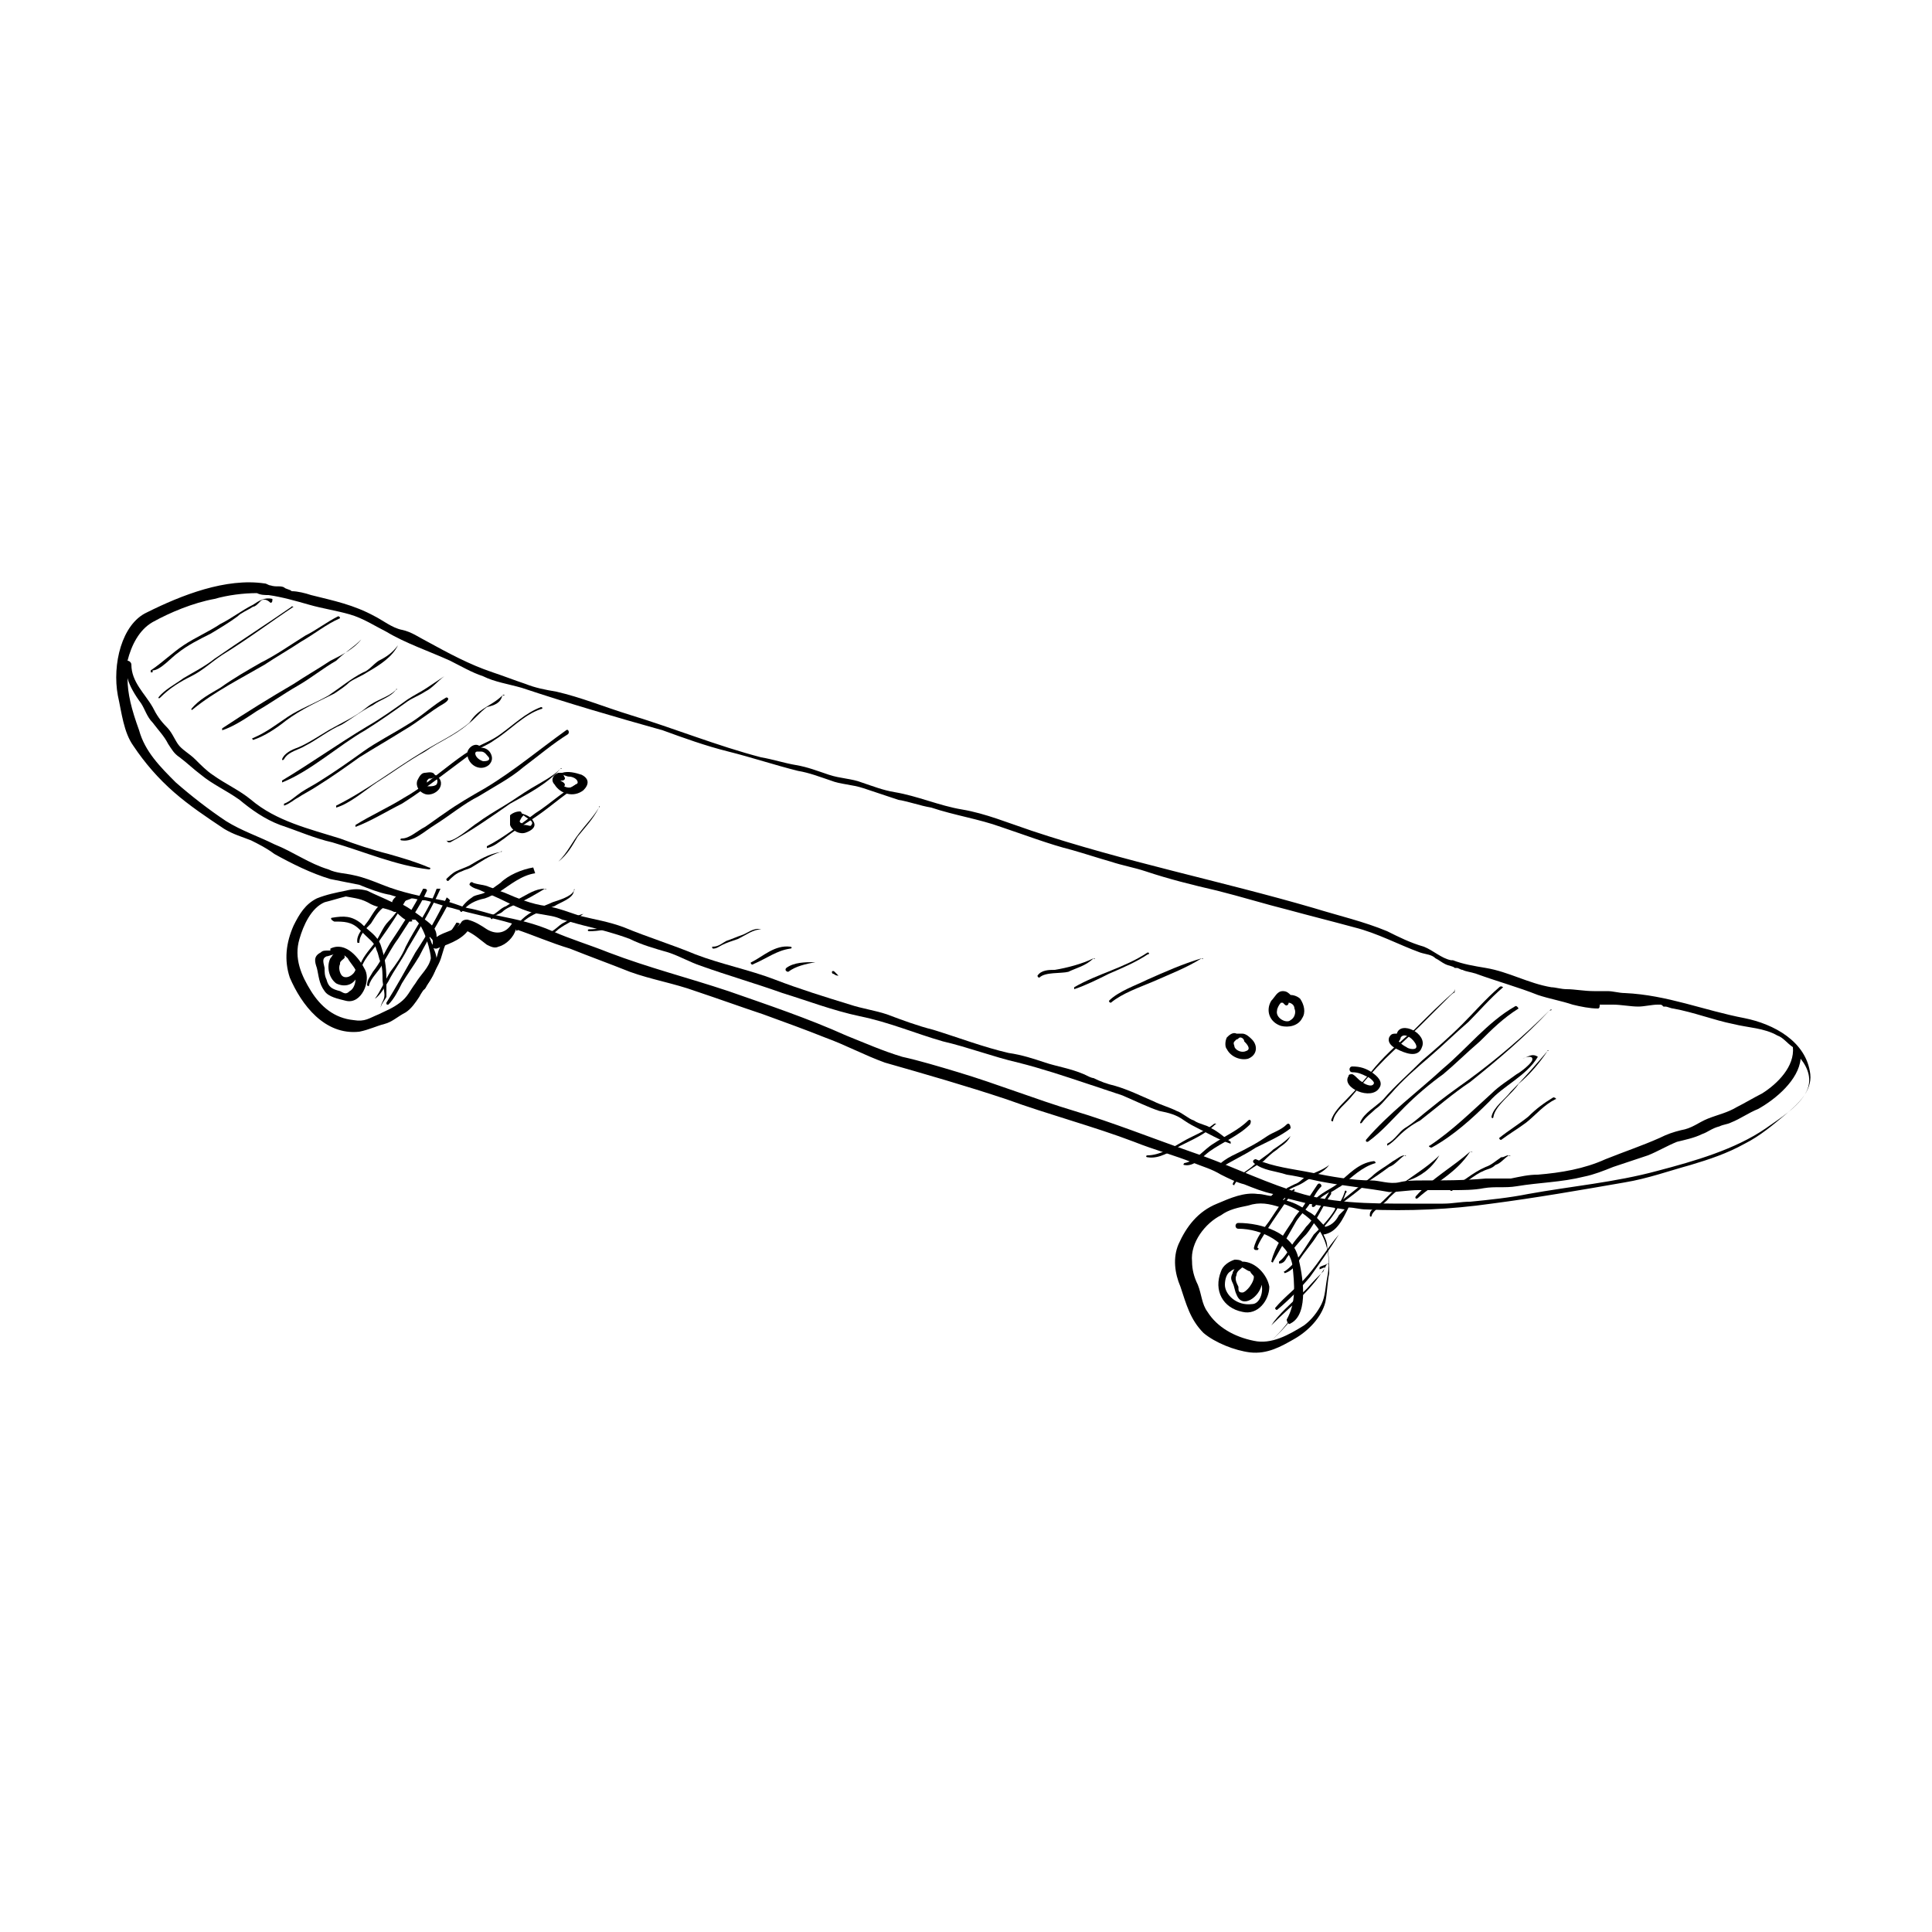<?xml version="1.0" encoding="utf-8"?>
<!-- Generator: Adobe Illustrator 19.0.0, SVG Export Plug-In . SVG Version: 6.00 Build 0)  -->
<svg version="1.1" xmlns="http://www.w3.org/2000/svg" xmlns:xlink="http://www.w3.org/1999/xlink" x="0px" y="0px" width="100px"
	 height="100px" viewBox="0 0 100 100" style="enable-background:new 0 0 100 100;" xml:space="preserve">
<title>Skate icon</title>
<style type="text/css">
	.st0{display:none;}
	.st1{display:inline;}
	.st2{fill:#3A3A3A;}
	.st3{fill:#FFFFFF;}
	.st4{fill:#404042;}
	.st5{clip-path:url(#XMLID_158_);}
</style>
<g id="Livello_1">
	<g id="XMLID_39_">
		<g id="XMLID_95_">
			<path id="XMLID_138_" d="M24.5,45.7c0.3,0.1,0.6,0.1,0.8,0.2c0.3,0.1,0.5,0.2,0.8,0.3c0.7,0.3,1.4,0.6,2.2,0.7
				c0.6,0.1,1.1,0.3,1.7,0.5c0.8,0.2,1.5,0.3,2.3,0.6c1.2,0.5,2.5,0.9,3.7,1.4c1.3,0.5,2.8,0.8,4.1,1.3c1.3,0.5,2.6,0.9,3.9,1.3
				c0.6,0.2,1.3,0.3,1.9,0.5c0.8,0.3,1.6,0.6,2.4,0.8c1.3,0.4,2.6,0.9,3.9,1.2c0.7,0.1,1.3,0.3,1.9,0.5c0.6,0.2,1.3,0.3,2,0.6
				c0.2,0.1,0.4,0.2,0.5,0.2c0.4,0.2,0.7,0.3,1.1,0.4c0.7,0.2,1.3,0.5,2,0.8c0.4,0.2,0.8,0.3,1.2,0.5c0.3,0.1,0.6,0.4,0.9,0.5
				c0.3,0.2,0.6,0.2,0.9,0.4c0.4,0.2,0.7,0.5,1,0.7c0,0,0,0.1,0,0.1c-0.6-0.2-1.1-0.5-1.7-0.8c-0.2-0.1-0.4-0.2-0.7-0.4
				c-0.4-0.3-0.8-0.4-1.3-0.5c-0.6-0.2-1.2-0.5-1.9-0.8c-0.6-0.2-1.2-0.4-1.8-0.6c-1.2-0.4-2.4-0.8-3.6-1.1
				c-1.3-0.3-2.6-0.8-3.9-1.1c-1.4-0.4-2.8-1-4.3-1.3c-1.4-0.3-2.7-0.8-4-1.2c-1.4-0.5-2.8-0.9-4.2-1.4c-0.6-0.2-1.1-0.5-1.7-0.7
				c-0.7-0.2-1.4-0.4-2-0.7c-0.8-0.3-1.6-0.5-2.4-0.7c-0.4-0.1-0.7-0.2-1.1-0.3c-0.4-0.2-0.7-0.2-1.2-0.3c-0.8-0.1-1.6-0.6-2.3-0.9
				c-0.2-0.1-0.5-0.2-0.7-0.3c-0.2-0.1-0.4-0.1-0.6-0.3C24.3,45.7,24.4,45.6,24.5,45.7z"/>
			<g id="XMLID_133_">
				<path id="XMLID_137_" d="M24.6,38.9C24.6,38.9,24.6,38.9,24.6,38.9C24.6,38.9,24.6,38.9,24.6,38.9z"/>
				<path id="XMLID_134_" d="M25.3,39.6c0.2-0.2,0.2-0.4,0.1-0.6c-0.1-0.2-0.3-0.3-0.5-0.3c-0.2-0.3-0.6-0.1-0.7,0.2
					C24.1,39.5,24.8,40,25.3,39.6z M24.6,39C24.6,39,24.6,38.9,24.6,39C24.6,38.9,24.6,38.9,24.6,39C24.6,38.9,24.6,38.9,24.6,39
					C24.6,38.9,24.6,38.9,24.6,39C24.6,38.9,24.6,38.9,24.6,39C24.6,38.9,24.6,38.9,24.6,39c0-0.1,0.1-0.1,0.1-0.1c0,0,0,0,0,0
					c0,0,0.1,0,0.2,0c0,0,0,0,0,0c0.2,0,0.3,0.2,0.4,0.3c0.1,0.2-0.2,0.2-0.3,0.2C24.7,39.3,24.6,39.1,24.6,39z"/>
			</g>
			<path id="XMLID_130_" d="M22,41.1c0.3,0.1,0.7-0.1,0.8-0.4c0.1-0.3-0.1-0.5-0.3-0.6c0,0,0,0,0,0c-0.1-0.2-0.4-0.1-0.5-0.1
				c-0.2,0-0.3,0.2-0.4,0.4C21.5,40.7,21.7,41,22,41.1z M22.1,40.6C22,40.6,22,40.6,22.1,40.6C22,40.6,22,40.6,22.1,40.6
				C22,40.5,22,40.5,22.1,40.6C22,40.5,22,40.5,22.1,40.6C22,40.5,22,40.5,22.1,40.6c0-0.1,0-0.1,0-0.2c0,0,0,0,0,0c0,0,0,0,0,0
				c0,0,0,0,0.1-0.1c0.1,0,0.2,0,0.3-0.1c0.1,0.1,0.2,0.2,0.1,0.4c-0.1,0.1-0.3,0.1-0.4,0.1C22.1,40.7,22.1,40.7,22.1,40.6z"/>
			<path id="XMLID_127_" d="M28.7,40.6c0.3,0.5,1,0.7,1.5,0.3c0.3-0.3,0.3-0.6-0.1-0.8c-0.3-0.1-0.7-0.2-1-0.1c0,0,0,0,0,0
				c-0.1,0-0.2,0-0.2,0C28.6,40.1,28.5,40.4,28.7,40.6z M29,40.4c0,0,0.1,0,0.1,0c0.1,0,0.2-0.1,0.1-0.2c0,0,0-0.1-0.1-0.1
				c0.1,0,0.2,0.1,0.4,0.1c0.1,0,0.4,0.1,0.4,0.3c0,0,0,0.1-0.1,0.1c-0.2,0.2-0.4,0.2-0.6,0.1C29.3,40.6,29.2,40.5,29,40.4
				C29,40.4,28.9,40.4,29,40.4z"/>
			<path id="XMLID_124_" d="M26.4,42.7c0.1,0.3,0.5,0.5,0.8,0.4c0.3-0.1,0.6-0.3,0.4-0.6c-0.1-0.2-0.3-0.3-0.6-0.4
				c0,0,0-0.1-0.1-0.1c-0.2,0-0.4,0.1-0.5,0.2C26.4,42.3,26.4,42.5,26.4,42.7z M26.9,42.5C26.9,42.4,26.9,42.4,26.9,42.5
				c0.1-0.2,0.1-0.2,0.2-0.3c0.1,0.1,0.3,0.2,0.4,0.3c0,0,0.1,0.1,0,0.2c0,0.1-0.2,0-0.3,0c-0.1,0-0.2,0-0.2-0.1
				C26.9,42.6,26.9,42.5,26.9,42.5C26.9,42.5,26.9,42.5,26.9,42.5z"/>
			<path id="XMLID_121_" d="M66.3,53.1c0.4,0.1,0.9,0,1.1-0.4c0.2-0.3,0.1-0.7-0.1-1c-0.1-0.1-0.3-0.2-0.5-0.2
				c-0.1-0.1-0.2-0.2-0.4-0.2c-0.3,0-0.4,0.3-0.6,0.5C65.5,52.3,65.7,52.9,66.3,53.1z M66.1,52.3c0-0.1,0.1-0.3,0.2-0.4c0,0,0,0,0,0
				c0,0,0.1,0,0.1,0c0,0,0,0,0,0c0,0,0,0,0,0c0,0,0.1,0.1,0.1,0.1c0.1,0.1,0.2,0,0.2-0.1c0,0,0,0,0,0c0.1,0,0.3,0.1,0.3,0.3
				c0.1,0.2,0,0.5-0.2,0.6C66.6,53,66,52.7,66.1,52.3z"/>
			<path id="XMLID_118_" d="M63.5,54.3c0.2,0.4,0.7,0.6,1.1,0.5c0.5-0.2,0.5-0.7,0.2-1c-0.1-0.1-0.3-0.3-0.5-0.3c-0.1,0-0.2,0-0.2,0
				c0,0,0,0-0.1,0c-0.2-0.1-0.4,0.1-0.5,0.2C63.4,53.9,63.4,54.2,63.5,54.3z M63.9,53.9C63.9,53.9,63.9,53.9,63.9,53.9
				c0.1-0.1,0.1-0.1,0.1-0.1c0.1,0,0.1-0.1,0.2-0.1c0.1,0,0.2,0.1,0.2,0.2c0.1,0.1,0.4,0.4,0.1,0.5c-0.2,0.1-0.5,0-0.6-0.2
				C63.9,54.1,63.8,54,63.9,53.9z"/>
			<path id="XMLID_115_" d="M72.3,54.3c0.4,0.2,1.1,0.5,1.3-0.1c0.3-0.7-1.1-1.4-1.3-0.7c-0.2,0-0.3,0-0.4,0.2
				C71.8,54,72.1,54.2,72.3,54.3z M72.4,53.9C72.4,53.9,72.4,53.9,72.4,53.9C72.4,53.9,72.4,53.9,72.4,53.9c0.1-0.1,0.1-0.2,0.1-0.2
				c0,0,0,0,0,0c0.2-0.3,0.7,0.1,0.8,0.4c0.1,0.3-0.4,0.2-0.5,0.1C72.6,54.1,72.5,54,72.4,53.9z"/>
			<path id="XMLID_114_" d="M69.8,55.7c0-0.1,0.1-0.1,0.2-0.1c0.2,0.1,0.3,0.3,0.5,0.4c0.1,0.1,0.5,0.3,0.6,0.1
				c0.1-0.1-0.3-0.4-0.4-0.4c-0.2-0.1-0.4-0.2-0.7-0.2c-0.2,0-0.2-0.3,0-0.3c0.4,0,0.7,0.1,1,0.3c0.3,0.2,0.6,0.5,0.4,0.8
				C71,57,69.4,56.3,69.8,55.7z"/>
			<path id="XMLID_106_" d="M6.1,36c0.2,0.9,0.3,1.9,0.8,2.6C7.5,39.5,8.2,40.3,9,41c0.8,0.7,1.7,1.3,2.6,1.9
				c0.5,0.3,0.9,0.4,1.4,0.6c0.4,0.2,0.8,0.4,1.2,0.7c0.9,0.5,1.9,1,2.9,1.3c0.5,0.1,1,0.2,1.5,0.3c0.5,0.2,1,0.4,1.5,0.5
				c0.1,0,0.3,0.1,0.4,0.1c-0.1,0.1-0.2,0.2-0.2,0.3c-0.4-0.2-0.9-0.4-1.3-0.6c-0.4-0.1-0.7-0.1-1.1,0c-0.5,0.1-1,0.2-1.5,0.4
				c-0.6,0.3-0.9,0.8-1.2,1.4c-0.4,0.9-0.5,1.8-0.2,2.7c0.6,1.4,1.8,3,3.6,2.8c0.5-0.1,0.9-0.3,1.3-0.4c0.4-0.1,0.7-0.4,1.1-0.6
				c0.3-0.2,0.5-0.5,0.7-0.8c0.2-0.4,0.6-0.8,0.8-1.3c0.2-0.5,0.1-0.9-0.1-1.3c0,0.1,0.1,0.1,0.2,0.1c0.5-0.2,1.2-0.4,1.6-0.9
				c0.4,0.2,0.6,0.4,1,0.7c0.2,0.1,0.4,0.2,0.6,0.1c0.4-0.1,0.8-0.5,0.9-0.9c0.9,0.3,1.8,0.7,2.8,1c1,0.4,2.1,0.8,3.1,1.2
				c1.1,0.4,2.3,0.6,3.4,1c1.2,0.4,2.3,0.8,3.5,1.2c1.1,0.4,2.2,0.8,3.2,1.2c1.1,0.4,2,0.9,3.1,1.3c2.1,0.6,4.2,1.2,6.3,1.9
				c2.2,0.8,4.5,1.4,6.6,2.2c1,0.4,2.1,0.7,3.1,1.1c0.5,0.2,0.9,0.3,1.4,0.6c0.4,0.2,0.8,0.4,1.2,0.5c0.5,0.2,1,0.4,1.5,0.5
				c0,0-0.1,0.1-0.1,0.1c-0.2,0-0.4-0.1-0.7-0.1c-0.7-0.1-1.4,0.2-2.1,0.5c-1,0.4-1.6,1.2-2,2.1c-0.3,0.7-0.2,1.5,0.1,2.2
				c0.3,0.9,0.5,1.7,1.2,2.4c0.6,0.5,1.6,0.9,2.4,1c0.9,0.1,1.6-0.3,2.3-0.7c0.7-0.4,1.4-1.1,1.6-1.9c0.1-0.5,0.1-1,0.2-1.5
				c0-0.4,0-0.9-0.1-1.3c0-0.3-0.1-0.5-0.2-0.7c0.7-0.1,1-0.8,1.3-1.4c0.3,0,0.6,0.1,0.9,0.1c2.2,0.1,4.4,0,6.5-0.3
				c2.3-0.3,4.6-0.7,6.9-1.1c1.2-0.2,2.3-0.6,3.4-0.9c1-0.3,1.9-0.6,2.8-1.1c0.8-0.4,1.5-1,2.1-1.5c0.6-0.5,1.4-1.2,1.3-2.1
				c-0.2-1.7-1.9-2.6-3.4-2.9c-2.1-0.4-4-1.2-6.2-1.3c-0.3,0-0.6-0.1-0.9-0.1c-0.2,0-0.5,0-0.7,0c-0.5,0-1-0.1-1.4-0.1
				c-0.3,0-0.6-0.1-0.8-0.1c-1.2-0.2-2.2-0.8-3.4-1c-0.6-0.1-1.2-0.2-1.7-0.4c0,0-0.1,0-0.1,0c-0.5-0.1-0.9-0.5-1.4-0.7
				c-0.7-0.2-1.3-0.5-1.9-0.8c-1.2-0.5-2.5-0.8-3.8-1.2c-4.8-1.4-9.8-2.4-14.6-4c-1.2-0.4-2.4-0.9-3.6-1.1c-1.2-0.2-2.3-0.7-3.5-0.9
				c-0.6-0.1-1.1-0.3-1.7-0.5c-0.5-0.2-1.1-0.2-1.7-0.4c-0.6-0.2-1.1-0.4-1.7-0.5c-0.6-0.1-1.2-0.3-1.8-0.4
				c-2.3-0.6-4.5-1.5-6.8-2.2c-1.3-0.4-2.5-0.9-3.8-1.2c-0.6-0.1-1.1-0.2-1.6-0.4c-0.6-0.2-1.1-0.4-1.7-0.6c-1.2-0.4-2.3-1-3.4-1.6
				c-0.4-0.2-0.8-0.5-1.3-0.6c-0.5-0.1-1-0.5-1.4-0.7c-1.1-0.6-2.1-0.8-3.3-1.1c-0.3-0.1-0.7-0.2-1-0.2c-0.1-0.1-0.3-0.1-0.4-0.2
				c-0.2-0.1-0.4,0-0.7-0.1c-0.1,0-0.2-0.1-0.3-0.1c-2-0.3-4.3,0.6-6.1,1.5C6.3,32.3,5.8,34.4,6.1,36z M68.6,63.5
				C68.6,63.5,68.6,63.5,68.6,63.5c-0.3-0.3-0.5-0.6-0.9-0.8c-0.4-0.3-0.8-0.5-1.3-0.6c0,0,0.1-0.1,0.1-0.1c0.4,0.1,0.8,0.2,1.2,0.3
				c0.6,0.1,1.3,0.2,1.9,0.3c-0.1,0.1-0.2,0.2-0.3,0.3C69.2,63.1,69,63.4,68.6,63.5z M66.4,62.3c0.6,0.2,1.1,0.5,1.5,0.9
				c0.8,0.8,1,1.9,0.8,2.9c-0.1,0.5-0.1,1-0.3,1.4c-0.2,0.4-0.5,0.8-0.9,1.1c-0.8,0.5-1.7,1-2.6,0.8c-1-0.2-1.9-0.7-2.4-1.5
				c-0.3-0.4-0.3-0.9-0.5-1.4c-0.2-0.4-0.3-0.8-0.3-1.2c-0.1-1,0.7-2,1.5-2.4c0.4-0.3,0.9-0.4,1.4-0.5c0.6-0.2,1.1-0.1,1.7,0.1
				C66.3,62.6,66.4,62.4,66.4,62.3z M22,47.6c-0.4-0.3-0.8-0.6-1.2-0.8c0.1-0.2,0.3-0.2,0.5-0.3c0.2,0,0.4,0.1,0.7,0.1
				c0.5,0.1,0.9,0.3,1.4,0.4c1,0.3,2.1,0.5,3.1,0.8c-0.3,0.5-0.8,0.6-1.3,0.3c-0.3-0.2-0.6-0.4-1-0.5c-0.1,0-0.2,0-0.3,0.1
				c-0.3,0.5-0.9,0.5-1.3,0.8C22.6,48.1,22.4,47.9,22,47.6z M22.4,48.9c-0.1-0.1-0.1-0.3-0.2-0.4c0,0,0-0.1-0.1-0.2
				c0.1,0.2,0.3,0.3,0.3,0.4c0,0,0,0,0,0C22.4,48.8,22.4,48.8,22.4,48.9z M19.2,46.8c0.4,0.2,0.8,0.2,1.2,0.4c0,0,0,0,0,0
				c0,0,0,0,0.1,0c0.2,0.2,0.4,0.4,0.7,0.5c0.1,0,0.2,0,0.1-0.1c0,0,0,0,0,0c0.1,0,0.1,0,0.2,0c0,0,0.1,0.1,0.1,0.1
				c0.4,0.4,0.7,1.6,0.7,1.9c-0.1,0.5-0.5,0.8-0.8,1.3c-0.3,0.4-0.4,0.7-0.8,1c-0.4,0.3-0.7,0.4-1.1,0.6c-0.5,0.2-0.7,0.4-1.3,0.3
				c-1-0.1-1.7-0.7-2.2-1.5c-0.5-0.8-0.9-1.7-0.6-2.7c0.2-0.7,0.6-1.6,1.3-1.9c0.4-0.1,0.7-0.2,1.1-0.3
				C18.4,46.5,18.7,46.5,19.2,46.8z M6.6,35.1C6.7,35.5,7,36,7.3,36.4c0.2,0.3,0.3,0.7,0.6,1c0.3,0.4,0.6,0.7,0.8,1.1
				c0.2,0.3,0.3,0.5,0.6,0.7c0.4,0.3,0.7,0.6,1.1,0.9c0.6,0.5,1.3,0.8,2,1.3c0.6,0.5,1.3,1,2.1,1.3c0.9,0.3,1.8,0.7,2.7,0.9
				c1.7,0.5,3.3,1.2,5,1.4c0.1,0,0.1-0.1,0-0.1c-0.7-0.3-1.4-0.5-2.1-0.7c-0.8-0.2-1.7-0.5-2.5-0.8c-1.6-0.5-3.3-0.9-4.6-2
				c-0.6-0.5-1.3-0.8-2-1.3c-0.3-0.2-0.6-0.5-0.9-0.8c-0.3-0.3-0.7-0.5-0.9-0.8c-0.2-0.3-0.3-0.6-0.6-0.9c-0.3-0.3-0.5-0.6-0.7-1
				c-0.4-0.7-1.1-1.3-1.1-2.2c0-0.1-0.1-0.2-0.2-0.2c0.2-0.8,0.6-1.6,1.3-2c0.9-0.5,2.1-1,3.2-1.2c0.7-0.2,1.5-0.3,2.2-0.3
				c0.2,0.1,0.4,0.1,0.6,0.1c0.7,0.1,1.4,0.3,2.1,0.5c0.7,0.2,1.4,0.3,2.1,0.5c0.7,0.2,1.3,0.6,1.9,0.9c1,0.6,2.2,1,3.3,1.5
				c0.6,0.3,1.1,0.6,1.7,0.8c0.6,0.3,1.3,0.4,2,0.6c2.4,0.8,4.8,1.5,7.3,2.2c1.1,0.4,2.2,0.8,3.4,1.1c1.2,0.3,2.4,0.7,3.6,1
				c0.6,0.1,1.1,0.3,1.7,0.5c0.5,0.2,1.1,0.2,1.7,0.4c0.6,0.2,1.2,0.4,1.8,0.6c0.6,0.1,1.1,0.3,1.7,0.4c1.2,0.4,2.5,0.6,3.6,1
				c1.2,0.4,2.5,0.9,3.7,1.2c0.7,0.2,1.3,0.4,2,0.6c0.6,0.2,1.2,0.3,1.8,0.5c1.2,0.4,2.4,0.7,3.7,1c1.2,0.3,2.5,0.7,3.7,1
				c1.1,0.3,2.3,0.6,3.4,0.9c1.2,0.3,2.3,0.9,3.4,1.3c0.3,0.1,0.6,0.1,0.8,0.3c0.2,0.1,0.3,0.2,0.5,0.3c0.2,0.1,0.4,0.1,0.5,0.2
				c0,0,0,0,0.1,0c0.1,0,0.2,0.1,0.3,0.1c0.2,0.1,0.4,0.1,0.7,0.2c1.1,0.4,2.2,0.7,3.2,1.1c0.6,0.2,1.2,0.3,1.8,0.5
				c0.4,0.1,0.9,0.2,1.3,0.2c0.1,0,0.1-0.1,0.1-0.2c0.2,0,0.5,0,0.7,0c0.4,0,0.9,0.1,1.3,0.1c0.3,0,0.7-0.1,1-0.1c0,0,0.1,0,0.1,0
				c0.1,0,0.1,0,0.2,0.1c0,0,0.1,0,0.1,0c0.1,0,0.3,0.1,0.4,0.1c1.1,0.2,2.1,0.6,3.1,0.8c0.8,0.2,1.6,0.2,2.3,0.6
				c0.3,0.1,0.5,0.4,0.8,0.6c0.1,1-0.8,1.9-1.6,2.4c-0.4,0.2-0.9,0.5-1.3,0.7c-0.5,0.3-1,0.4-1.5,0.6c-0.5,0.2-0.8,0.5-1.4,0.6
				c-0.4,0.1-0.7,0.2-1.1,0.4c-0.9,0.4-1.8,0.7-2.8,1.1c-1.1,0.5-2.3,0.7-3.5,0.8c-0.5,0-0.9,0.1-1.4,0.2c-0.4,0-0.9,0-1.3,0
				c-1.1,0.1-2.2,0.1-3.3,0.1c-0.4,0-0.8,0-1.2,0.1c-0.5,0.1-1-0.1-1.4-0.1c-1,0-2.1-0.2-3.1-0.4c-1-0.2-2-0.3-2.9-0.7
				c-0.1,0-0.2,0.1-0.1,0.2c0.5,0.4,1.1,0.4,1.7,0.6c0.7,0.1,1.4,0.3,2,0.4c1.1,0.2,2.2,0.3,3.3,0.5c0.5,0,1-0.1,1.5-0.1
				c0.6,0,1.2,0,1.8,0c0.5,0,1.1,0,1.6-0.1c0.6-0.1,1.1,0,1.7-0.1c1.2-0.2,2.3-0.2,3.5-0.5c0.5-0.1,1-0.3,1.5-0.5
				c0.6-0.2,1.2-0.4,1.8-0.6c0.5-0.2,1-0.5,1.5-0.7c0.4-0.1,0.9-0.2,1.3-0.4c0.3-0.1,0.5-0.3,0.9-0.4c0.2-0.1,0.4-0.1,0.6-0.2
				c0.5-0.2,0.9-0.5,1.4-0.7c0.9-0.5,2.1-1.5,2.2-2.6c0.4,0.5,0.6,1.1,0.3,1.7c-0.4,0.8-1.4,1.4-2.1,1.9c-1.6,1.1-3.7,1.7-5.6,2.2
				c-2.2,0.6-4.5,0.8-6.7,1.2c-1,0.2-2,0.3-3,0.4c-0.5,0-0.9,0.1-1.4,0.1c-0.6,0-1.1,0-1.7,0c-2.1,0-4.3,0-6.2-0.7
				c-1.8-0.6-3.4-1.4-5.2-2c-2-0.7-4-1.5-6-2.1c-2-0.6-4-1.4-6-2c-1-0.3-2-0.6-2.9-0.8c-1-0.3-1.9-0.7-2.9-1.1
				c-2-0.9-4.1-1.6-6.1-2.3c-2.1-0.7-4.1-1.2-6.2-2c-1-0.4-2-0.7-2.9-1.1c-0.9-0.4-1.8-0.6-2.8-0.8c-0.5-0.1-1-0.3-1.6-0.4
				c-0.4-0.1-0.8-0.3-1.3-0.4c-1.1-0.2-2.1-0.4-3.1-0.8c-0.5-0.2-1-0.4-1.5-0.5c-0.4-0.1-0.9-0.1-1.3-0.3c-1-0.3-1.8-0.9-2.8-1.3
				c-0.8-0.4-1.7-0.7-2.5-1.2c-0.9-0.6-1.8-1.3-2.6-2c-0.8-0.8-1.6-1.6-1.9-2.7C6.8,36.7,6.6,35.9,6.6,35.1z"/>
			<path id="XMLID_105_" d="M64.1,63.3c1.2,0,2.8,0.5,3.1,1.8c0.2,0.8,0.6,2.9-0.4,3.4c-0.1,0.1-0.2-0.1-0.2-0.2
				c0.5-0.9,0.4-1.8,0.3-2.8c-0.2-1.2-1.6-1.9-2.8-1.9C63.9,63.6,63.9,63.3,64.1,63.3z"/>
			<path id="XMLID_101_" d="M64.3,67.9c0.8,0.2,1.4-0.6,1.4-1.3c-0.1-0.6-0.7-1.3-1.4-1.3c-0.1-0.1-0.3-0.1-0.4-0.1
				c-0.3,0.1-0.6,0.3-0.7,0.6C62.8,66.8,63.3,67.7,64.3,67.9z M64.9,66.1C64.9,66.1,64.9,66.1,64.9,66.1c0,0.2-0.2,0.5-0.3,0.6
				c-0.1,0.1-0.2,0.2-0.3,0.2c-0.2,0-0.2-0.1-0.2-0.3c-0.1-0.2-0.2-0.4-0.1-0.6c0-0.2,0.2-0.3,0.3-0.4c0.2,0.1,0.3,0.2,0.4,0.2
				C64.8,66,64.9,66,64.9,66.1z M63.4,66.5c0-0.3,0.1-0.6,0.3-0.7c0,0,0.1-0.1,0.2-0.1c-0.1,0.1-0.1,0.2-0.1,0.2
				c-0.1,0.2-0.1,0.3,0,0.5c0.1,0.2,0.1,0.4,0.2,0.6c0.3,0.8,1.2,0.1,1.3-0.5c0,0,0,0,0,0c0.1,0.4-0.1,1-0.5,1
				C64,67.6,63.4,67,63.4,66.5z"/>
			<path id="XMLID_100_" d="M17.2,47.5c0.6-0.1,1-0.1,1.5,0.3c0.4,0.4,0.8,0.6,1,1.1c0.2,0.6,0.3,1.1,0.3,1.8c0,0.3,0,0.6,0,0.9
				c-0.1,0.2-0.3,0.4-0.3,0.6c0,0,0,0,0,0c0-0.3,0.2-0.4,0.2-0.7c0-0.2-0.1-0.6-0.1-0.8c0-0.3,0-0.6-0.1-0.9
				c-0.1-0.2-0.1-0.4-0.2-0.6c-0.1-0.4-0.3-0.5-0.6-0.8c-0.1-0.1-0.2-0.2-0.3-0.3c-0.4-0.4-0.8-0.4-1.3-0.4
				C17.1,47.6,17.1,47.5,17.2,47.5z"/>
			<path id="XMLID_96_" d="M16.4,50.1c0.1,0.4,0.1,0.8,0.4,1.2c0.2,0.3,0.7,0.4,1.1,0.5c0.8,0.2,1.3-1,1-1.6c-0.3-0.6-1-1.5-1.8-1.1
				c0,0,0,0,0,0.1l0,0c0,0-0.1,0-0.1,0c-0.2,0-0.3,0-0.4,0.1C16.2,49.5,16.3,49.8,16.4,50.1z M18.4,50.2c-0.1,0.3-0.5,0.5-0.7,0.3
				c-0.1-0.1-0.2-0.4-0.1-0.6c0-0.1,0-0.1,0.1-0.2c0.1-0.1,0.2-0.1,0.1-0.3c0-0.1-0.1-0.1-0.2-0.1c0,0,0,0,0,0
				c0.2,0.1,0.4,0.3,0.4,0.3C18.1,49.8,18.3,50,18.4,50.2z M16.9,49.5c0.1,0,0.3-0.1,0.4-0.1c-0.1,0-0.1,0.1-0.2,0.2
				c-0.2,0.4-0.1,1,0.3,1.3c0.4,0.2,0.8,0.1,1-0.2c0,0.2-0.1,0.5-0.3,0.6c-0.2,0.2-0.3,0.1-0.5,0c-0.4-0.1-0.6-0.2-0.7-0.6
				c-0.1-0.2-0.1-0.4-0.1-0.6C16.7,49.7,16.7,49.6,16.9,49.5z"/>
		</g>
		<path id="XMLID_94_" d="M14.1,31c-0.4-0.1-0.7,0.1-1,0.3c-0.6,0.3-1.1,0.7-1.7,1c-0.6,0.4-1.3,0.7-1.9,1.1
			c-0.6,0.4-1.1,0.9-1.7,1.3c0,0,0,0.1,0,0.1c0,0,0.1,0,0.1,0c0,0,0-0.1,0-0.1c0.4,0,1-0.7,1.3-0.9c0.5-0.4,1.1-0.7,1.7-1
			c0.5-0.3,1-0.6,1.4-0.9c0.2-0.2,0.5-0.3,0.8-0.5c0.1,0,0.2-0.1,0.3-0.2c0,0,0.1-0.1,0.1-0.1c0.1-0.1,0.3-0.1,0.5,0.1c0,0,0,0,0,0
			C14.1,31.2,14.1,31.1,14.1,31C14.1,31,14.1,31,14.1,31z"/>
		<path id="XMLID_93_" d="M15.1,31.4c-1.3,0.9-2.7,1.8-4,2.7c-0.5,0.4-1.1,0.7-1.6,1c-0.4,0.3-1,0.6-1.3,1c0,0,0,0.1,0.1,0
			c0.5-0.5,1-0.8,1.6-1.1c0.6-0.3,1-0.7,1.6-1.1c1.3-0.8,2.5-1.7,3.7-2.5C15.2,31.5,15.1,31.3,15.1,31.4z"/>
		<path id="XMLID_92_" d="M17.5,31.9c-0.6,0.3-1.1,0.7-1.7,1c-0.8,0.5-1.5,1-2.3,1.4c-0.7,0.4-1.4,0.8-2.1,1.3
			c-0.5,0.3-1.1,0.6-1.5,1.1c0,0,0,0.1,0.1,0c1.1-0.9,2.5-1.6,3.7-2.3c0.6-0.4,1.3-0.8,1.9-1.2c0.7-0.4,1.3-0.9,2-1.2
			C17.6,32,17.6,31.9,17.5,31.9z"/>
		<path id="XMLID_91_" d="M18.7,33.1c-0.4,0.5-1,0.8-1.6,1.1c-0.6,0.4-1.3,0.8-1.9,1.2c-1.2,0.7-2.5,1.5-3.7,2.3c0,0,0,0.1,0,0.1
			c0.6-0.2,1.2-0.6,1.8-1c0.7-0.4,1.4-0.9,2.1-1.3c0.7-0.4,1.3-0.9,2-1.3C17.8,33.8,18.3,33.5,18.7,33.1
			C18.7,33.1,18.7,33.1,18.7,33.1z"/>
		<path id="XMLID_90_" d="M20.6,33.4c-0.3,0.4-0.6,0.6-1,0.8c-0.3,0.2-0.5,0.5-0.8,0.6c-0.6,0.3-1.2,0.8-1.8,1.2
			c-0.7,0.4-1.5,0.7-2.1,1.1c-0.6,0.4-1.1,0.8-1.8,1.1c-0.1,0,0,0.1,0,0.1c0.6-0.2,1.2-0.6,1.7-1c0.8-0.6,1.7-1,2.5-1.4
			c0.3-0.2,0.6-0.4,0.8-0.6c0.3-0.2,0.6-0.3,0.9-0.5C19.7,34.4,20.3,34,20.6,33.4C20.7,33.4,20.7,33.4,20.6,33.4z"/>
		<path id="XMLID_89_" d="M20.5,35.7c-0.4,0.4-1,0.5-1.5,0.9c-0.6,0.5-1.3,0.8-2,1.2c-0.5,0.3-1.1,0.7-1.6,0.9
			c-0.3,0.1-0.7,0.3-0.8,0.6c0,0,0,0.1,0.1,0c0.2-0.4,0.8-0.5,1.1-0.7c0.6-0.3,1.2-0.8,1.9-1.1c0.5-0.3,1-0.7,1.6-1
			C19.7,36.2,20.2,36.1,20.5,35.7C20.6,35.7,20.5,35.6,20.5,35.7z"/>
		<path id="XMLID_88_" d="M23,35c-0.3,0.2-0.6,0.4-0.9,0.6c-0.3,0.2-0.7,0.4-1,0.6c-0.7,0.5-1.4,1-2.1,1.4c-1.5,0.9-2.9,1.9-4.4,2.8
			c0,0,0,0.1,0,0.1c1.5-0.6,2.9-1.9,4.3-2.7c0.8-0.5,1.5-1,2.2-1.5c0.3-0.2,0.6-0.3,0.9-0.5C22.4,35.6,22.6,35.3,23,35
			C23,35.1,23,35,23,35z"/>
		<path id="XMLID_87_" d="M23.1,36.1c-0.7,0.4-1.3,1-2,1.4c-0.8,0.5-1.6,0.9-2.3,1.4c-0.7,0.5-1.4,1-2.2,1.5c-0.3,0.2-0.7,0.4-1,0.6
			c-0.3,0.2-0.6,0.5-0.9,0.6c0,0,0,0.1,0,0.1c0.3-0.1,0.5-0.3,0.7-0.4c0.3-0.2,0.7-0.4,1-0.6c0.8-0.5,1.5-1,2.2-1.5
			c0.8-0.5,1.5-0.9,2.3-1.4c0.7-0.4,1.4-1,2.1-1.4C23.3,36.2,23.2,36.1,23.1,36.1z"/>
		<path id="XMLID_86_" d="M26,36c-0.3,0.3-0.7,0.5-1,0.7c-0.3,0.2-0.5,0.4-0.7,0.7c-0.7,0.6-1.6,1-2.4,1.5c-1.5,0.9-2.9,2-4.5,2.8
			c0,0,0,0.1,0,0.1c0.7-0.2,1.5-0.9,2.1-1.3c0.8-0.5,1.6-1.1,2.5-1.6c0.7-0.5,1.5-0.8,2.2-1.4c0.4-0.3,0.6-0.6,1-0.9
			C25.6,36.5,25.9,36.4,26,36C26.2,36,26.1,35.9,26,36z"/>
		<path id="XMLID_85_" d="M28,36.6c-0.8,0.3-1.4,0.9-2.1,1.4c-0.4,0.3-0.9,0.5-1.3,0.7c-0.4,0.2-0.8,0.5-1.2,0.8
			c-0.8,0.6-1.6,1.3-2.5,1.8c-0.8,0.5-1.7,0.9-2.5,1.4c0,0,0,0.1,0,0.1c0.8-0.3,1.6-0.8,2.4-1.2c0.8-0.5,1.6-1.1,2.4-1.7
			c0.4-0.3,0.8-0.6,1.2-0.9c0.4-0.3,0.8-0.4,1.2-0.7c0.8-0.5,1.5-1.3,2.4-1.6C28.1,36.7,28.1,36.6,28,36.6z"/>
		<path id="XMLID_84_" d="M29.3,37.8c-1.4,1-2.7,2.1-4.2,3c-0.7,0.4-1.4,0.8-2.1,1.3c-0.3,0.2-0.7,0.5-1,0.7
			c-0.4,0.2-0.8,0.6-1.2,0.6c-0.1,0-0.1,0.1,0,0.1c0.6,0.1,1.2-0.5,1.7-0.8c0.8-0.5,1.5-1.1,2.3-1.5c0.8-0.5,1.6-0.9,2.3-1.5
			c0.8-0.6,1.5-1.2,2.3-1.7C29.5,37.9,29.4,37.7,29.3,37.8z"/>
		<path id="XMLID_83_" d="M29,39.8c-0.4,0.4-1,0.7-1.5,1c-0.5,0.3-0.9,0.6-1.4,0.9c-0.5,0.3-1,0.6-1.4,0.9c-0.2,0.1-1.3,1.1-1.6,0.9
			c0,0-0.1,0,0,0c0,0,0.1,0.1,0.1,0.1c0,0,0,0,0.1,0c1.1-0.6,2.1-1.3,3.1-2C27.3,41.1,28.3,40.6,29,39.8
			C29.1,39.8,29.1,39.7,29,39.8z"/>
		<path id="XMLID_82_" d="M30.2,40.4c-0.9,0.4-1.7,1.2-2.5,1.7c-0.8,0.6-1.7,1.3-2.5,1.7c0,0,0,0.1,0,0.1c0.4-0.1,0.6-0.3,0.9-0.5
			c0.5-0.4,1-0.7,1.6-1.1c0.9-0.6,1.7-1.4,2.6-1.8C30.3,40.5,30.2,40.4,30.2,40.4z"/>
		<path id="XMLID_81_" d="M31,41.8c-0.3,0.5-0.7,0.9-1,1.3c-0.4,0.5-0.6,1-1.1,1.5c0,0,0,0.1,0,0c0.5-0.4,0.7-0.8,1-1.3
			c0.4-0.5,0.8-0.9,1.1-1.5C31.1,41.7,31,41.7,31,41.8z"/>
		<path id="XMLID_80_" d="M75.3,51.3c-0.7,0.6-1.4,1.3-2.1,2c-0.7,0.6-1.4,1.2-2,1.9c-0.5,0.6-1,1.2-1.5,1.7
			c-0.3,0.3-0.7,0.7-0.8,1.1c0,0,0.1,0.1,0.1,0c0.1-0.5,0.7-0.9,1-1.3c0.5-0.6,1.1-1.3,1.7-1.9c0.6-0.6,1.2-1.1,1.8-1.7
			c0.3-0.3,0.6-0.6,0.9-0.9c0.2-0.2,0.3-0.3,0.5-0.5c0.1-0.1,0.1-0.1,0.2-0.2c0.1-0.1,0.2-0.1,0.2-0.3c0,0,0,0,0,0
			C75.2,51.5,75.3,51.4,75.3,51.3C75.4,51.4,75.3,51.3,75.3,51.3z"/>
		<path id="XMLID_79_" d="M77.6,51.1c-0.7,0.6-1.3,1.3-1.9,1.9c-0.7,0.7-1.4,1.3-2.1,1.9c-0.7,0.7-1.4,1.3-2,2
			c-0.4,0.4-1,0.7-1.2,1.2c0,0,0,0.1,0.1,0c0.2-0.3,0.5-0.5,0.7-0.7c0.3-0.2,0.5-0.5,0.8-0.8c0.6-0.7,1.3-1.3,2-1.9
			c0.7-0.6,1.3-1.2,2-1.8c0.6-0.6,1.1-1.2,1.8-1.8C77.8,51.1,77.7,51,77.6,51.1z"/>
		<path id="XMLID_78_" d="M78.4,52.1c-1.4,0.8-2.5,2.2-3.7,3.2c-1.3,1.2-2.8,2.3-4,3.7c0,0.1,0,0.1,0.1,0.1c0.7-0.5,1.3-1.2,1.9-1.8
			c0.6-0.6,1.3-1.2,2-1.7c0.6-0.5,1.2-1.1,1.9-1.7c0.6-0.6,1.2-1.2,2-1.7C78.6,52.2,78.5,52,78.4,52.1z"/>
		<path id="XMLID_77_" d="M80.2,52.3c-1.3,1.3-2.7,2.5-4.2,3.6c-0.7,0.5-1.4,1-2,1.5c-0.4,0.3-0.8,0.7-1.3,1
			c-0.3,0.2-0.5,0.6-0.9,0.8c0,0,0,0.1,0,0.1c0.2-0.1,0.4-0.3,0.6-0.5c0.3-0.3,0.7-0.6,1.1-0.8c0.9-0.7,1.7-1.4,2.6-2
			C77.6,54.8,79,53.6,80.2,52.3C80.4,52.3,80.3,52.2,80.2,52.3z"/>
		<path id="XMLID_76_" d="M79.6,54.7c-0.3-0.2-0.5,0-0.8,0.1c0,0,0,0,0,0c0.2-0.1,0.6-0.2,0.5,0.1c-0.1,0.2-0.6,0.6-0.8,0.7
			c-0.4,0.3-0.9,0.6-1.3,1c-1,0.9-2,1.9-3.2,2.7c-0.1,0,0,0.1,0.1,0.1c1.1-0.6,2.1-1.5,3-2.4C77.8,56.2,79,55.7,79.6,54.7
			C79.6,54.7,79.6,54.7,79.6,54.7z"/>
		<path id="XMLID_75_" d="M20,46.7c-0.4,0-0.7,0.6-0.9,0.9c-0.2,0.3-0.7,0.8-0.6,1.2c0,0,0.1,0,0.1,0c0-0.4,0.3-0.7,0.6-1
			c0.2-0.3,0.5-0.9,0.9-0.9C20.1,46.8,20.1,46.6,20,46.7z"/>
		<path id="XMLID_74_" d="M21,46.6c0,0,0-0.1-0.1-0.1c0-0.1-0.1,0-0.1,0.1c0.1,0.2-0.5,0.9-0.7,1.1c-0.3,0.3-0.4,0.7-0.7,1.1
			c-0.3,0.4-0.7,0.8-0.8,1.3c0,0,0.1,0,0.1,0c0.2-0.6,0.7-1,1-1.5C20.2,47.9,20.6,47.3,21,46.6C21,46.7,21,46.7,21,46.6z"/>
		<path id="XMLID_73_" d="M21.9,46c-0.5,1-1.1,1.9-1.7,2.8c-0.3,0.5-0.5,1-0.9,1.5C19.2,50.5,19,50.7,19,51c0,0,0.1,0.1,0.1,0
			c0.1-0.4,0.5-0.7,0.7-1.1c0.3-0.5,0.5-0.9,0.8-1.3c0.5-0.8,1.1-1.6,1.5-2.5C22.1,46,22,46,21.9,46z"/>
		<path id="XMLID_72_" d="M22.6,46c-0.4,1.1-1.1,2-1.6,3c-0.2,0.5-0.5,0.9-0.8,1.3c-0.3,0.5-0.5,1-0.8,1.4c0,0,0,0.1,0,0
			c0.3-0.2,0.5-0.6,0.7-0.9c0.3-0.6,0.7-1.1,1-1.7c0.6-1,1.2-2,1.7-3.1C22.7,46,22.6,46,22.6,46z"/>
		<path id="XMLID_71_" d="M23.1,46.5c-0.5,1-1,1.9-1.6,2.8c-0.5,0.9-1,1.8-1.5,2.6c0,0.1,0,0.1,0.1,0.1c0.3-0.3,0.5-0.7,0.7-1.1
			c0.3-0.5,0.6-0.9,0.9-1.4c0.5-1,1.1-1.9,1.6-2.9C23.2,46.5,23.1,46.4,23.1,46.5z"/>
		<path id="XMLID_70_" d="M23.6,47.8c-0.3,0.5-0.7,0.9-0.9,1.4c-0.1,0.4-0.2,0.7-0.4,1.1c-0.1,0.2-0.4,0.8-0.5,0.9
			c-0.1,0,0,0.1,0,0.1c0.2-0.1,0.2-0.1,0.3-0.3c0.2-0.3,0.4-0.7,0.6-1.1c0.2-0.4,0.2-0.7,0.4-1.1c0.2-0.4,0.5-0.7,0.7-1
			C23.8,47.8,23.6,47.7,23.6,47.8z"/>
		<path id="XMLID_69_" d="M66.9,61.6c-0.5,0.5-0.8,1-1.2,1.6c-0.3,0.4-0.7,0.9-0.8,1.4c0,0,0,0.1,0.1,0.1c0,0,0.1,0,0.1,0
			c0,0,0.1-0.1,0-0.1c-0.2-0.1,1.7-2.7,1.8-2.9C67.1,61.6,67,61.5,66.9,61.6z"/>
		<path id="XMLID_68_" d="M68.2,61.3c-0.2,0.3-0.4,0.6-0.6,0.9c-0.2,0.4-0.5,0.6-0.7,1c-0.4,0.6-0.9,1.3-1.1,2.1c0,0,0.1,0.1,0.1,0
			c0.4-0.7,0.8-1.4,1.2-2.1c0.2-0.3,0.5-0.6,0.7-0.9c0.2-0.3,0.3-0.6,0.6-0.9C68.4,61.3,68.3,61.2,68.2,61.3z"/>
		<path id="XMLID_67_" d="M71.1,60.1c-0.8,0.1-1.3,0.7-1.9,1.2c-0.4,0.3-1.2,0.6-1.3,1.1c0,0.1,0.1,0.1,0.2,0c0-0.3,0.4-0.5,0.7-0.7
			c-0.4,0.6-0.7,1.3-1.2,1.8c-0.2,0.3-0.5,0.6-0.7,0.9c-0.2,0.3-0.4,0.7-0.7,0.9c0,0,0,0.1,0,0.1c0.2,0,0.3-0.1,0.4-0.3
			c0.3-0.4,0.6-0.8,1-1.2c0.5-0.6,0.8-1.4,1.3-2.1c0,0,0-0.1,0-0.1c0.2-0.1,0.3-0.2,0.5-0.3c0.6-0.5,1.1-1,1.8-1.2
			C71.2,60.2,71.2,60.1,71.1,60.1z"/>
		<path id="XMLID_66_" d="M72.7,59.8c-0.2,0-0.4,0.2-0.6,0.3c-0.4,0.3-0.8,0.5-1.1,0.8c-0.5,0.4-1,0.8-1.5,1.2
			c0.1-0.1,0.1-0.3,0.2-0.4c0-0.1-0.1-0.1-0.1,0c-0.1,0.3-0.2,0.5-0.4,0.7c0,0-0.1,0.1-0.1,0.1c0,0,0,0.1,0,0.1
			c-0.3,0.5-0.7,0.9-1.1,1.3c-0.4,0.6-0.9,1.5-1.5,1.9c-0.1,0,0,0.1,0,0.1c0.3-0.1,0.5-0.3,0.7-0.6c0.3-0.5,0.7-0.9,1-1.4
			c0.4-0.5,0.8-0.9,1.1-1.5c0.5-0.4,1.1-0.8,1.6-1.3c0.3-0.2,0.6-0.4,1-0.7C72.2,60.3,72.4,60,72.7,59.8
			C72.8,59.9,72.8,59.8,72.7,59.8z"/>
		<path id="XMLID_65_" d="M69.3,63.9c-0.6,0.7-1,1.4-1.6,2.1c-0.5,0.6-1.2,1.1-1.7,1.7c0,0,0,0.1,0.1,0.1c0.6-0.5,1.2-1.1,1.7-1.7
			C68.3,65.4,68.8,64.7,69.3,63.9C69.3,64,69.3,63.9,69.3,63.9z"/>
		<path id="XMLID_64_" d="M68.7,65.4c-0.1,0.1-0.3,0.1-0.4,0.2c0,0,0,0.1,0,0.1c0.3-0.1,0.3-0.2,0.2,0.1c-0.1,0.1-0.3,0.3-0.4,0.4
			c-0.3,0.3-0.5,0.6-0.8,0.8c-0.5,0.5-1.1,1-1.5,1.6c0,0,0,0.1,0,0C66.8,67.6,68,66.7,68.7,65.4C68.8,65.5,68.8,65.4,68.7,65.4z"/>
		<path id="XMLID_63_" d="M67.1,67.6c-0.2,0.7-0.8,1.3-1.3,1.8c0,0,0,0.1,0,0c0.5-0.5,1.2-1.1,1.3-1.8
			C67.2,67.5,67.1,67.5,67.1,67.6z"/>
		<path id="XMLID_62_" d="M68.8,60.3c-0.4,0.3-0.8,0.4-1.2,0.6c-0.2,0.1-0.3,0.3-0.6,0.4c-0.2,0.1-0.2,0.1-0.4,0.2
			c0,0,0,0.1,0.1,0.1c0.1-0.1,0.4-0.2,0.6-0.3c0.2-0.1,0.3-0.2,0.5-0.3C68.1,60.8,68.5,60.7,68.8,60.3
			C68.8,60.3,68.8,60.3,68.8,60.3z"/>
		<path id="XMLID_61_" d="M74.5,59.8c-0.7,0.7-1.5,1.1-2.2,1.7c-0.4,0.3-0.6,0.6-1,0.9c-0.2,0.2-0.4,0.2-0.4,0.5
			c0,0.1,0.1,0.1,0.1,0c0.1-0.3,0.7-0.6,0.9-0.9c0.3-0.3,0.7-0.6,1-0.9C73.5,60.9,74.1,60.5,74.5,59.8
			C74.6,59.8,74.5,59.8,74.5,59.8z"/>
		<path id="XMLID_60_" d="M76.1,59.6c-0.9,0.8-2,1.4-2.8,2.3c-0.1,0.1,0,0.2,0.1,0.1C74.3,61.2,75.4,60.7,76.1,59.6
			C76.3,59.7,76.2,59.6,76.1,59.6z"/>
		<path id="XMLID_59_" d="M78.1,59.8c-0.2,0-0.2,0.1-0.4,0.1c-0.3,0.2-0.5,0.4-0.8,0.5c-0.7,0.3-1.2,0.8-1.8,1.1
			c-0.1,0.1,0,0.2,0.1,0.1c0.6-0.3,1.1-0.8,1.6-1c0.2-0.1,0.4-0.1,0.6-0.3C77.7,60.2,77.8,60,78.1,59.8
			C78.2,59.9,78.2,59.8,78.1,59.8z"/>
		<path id="XMLID_58_" d="M80.1,54.4c-0.6,0.7-1.2,1.4-1.9,2.1c-0.3,0.4-0.9,0.8-1,1.3c0,0.1,0.1,0.1,0.1,0c0.1-0.6,1-1.2,1.3-1.7
			C79.2,55.6,79.7,55,80.1,54.4C80.2,54.4,80.1,54.3,80.1,54.4z"/>
		<path id="XMLID_57_" d="M80.4,56.8c-0.5,0.3-0.9,0.6-1.3,1c-0.5,0.4-1,0.7-1.5,1.1c0,0,0,0.1,0.1,0.1c0.4-0.3,0.9-0.6,1.3-0.9
			c0.5-0.4,0.9-0.9,1.5-1.2C80.6,56.9,80.5,56.8,80.4,56.8z"/>
		<path id="XMLID_56_" d="M66.8,58.8c-0.3,0.3-0.6,0.5-0.9,0.7c-0.3,0.3-0.7,0.5-1,0.8c-0.3,0.3-1,0.6-1.1,1c0,0,0.1,0.1,0.1,0
			c0.3-0.5,1-0.9,1.5-1.2c0.2-0.2,0.4-0.4,0.7-0.6C66.3,59.3,66.6,59.2,66.8,58.8C66.9,58.9,66.8,58.8,66.8,58.8z"/>
		<path id="XMLID_55_" d="M66.6,58.2c-0.3,0.3-0.7,0.4-1,0.6c-0.3,0.2-0.6,0.4-1,0.6c-0.5,0.3-1.2,0.5-1.6,1c0,0,0,0.1,0.1,0.1
			c0.6-0.4,1.3-0.7,1.9-1.1c0.6-0.3,1.3-0.6,1.8-1C66.8,58.2,66.7,58.1,66.6,58.2z"/>
		<path id="XMLID_54_" d="M64.6,58c-0.5,0.5-1.2,0.8-1.8,1.2c-0.5,0.3-0.9,0.9-1.5,1c0,0-0.1,0.1,0,0.1c0.5,0.1,0.9-0.4,1.3-0.7
			c0.7-0.5,1.5-0.8,2.1-1.4C64.8,58,64.7,57.9,64.6,58z"/>
		<path id="XMLID_53_" d="M62.8,58.2c-0.5,0.4-1.1,0.6-1.6,0.9c-0.5,0.3-1.2,0.7-1.8,0.7c-0.1,0-0.1,0.1,0,0.1
			c0.6,0.1,1.2-0.3,1.7-0.6c0.6-0.3,1.3-0.6,1.8-1.1C63,58.2,62.9,58.1,62.8,58.2z"/>
		<path id="XMLID_52_" d="M25.9,44.1c-0.6,0.1-1.1,0.4-1.6,0.7c-0.2,0.1-0.5,0.2-0.7,0.3c-0.2,0.1-0.4,0.3-0.5,0.4
			c0,0,0,0.1,0.1,0.1c0.2-0.2,0.4-0.4,0.7-0.5c0.2-0.1,0.3-0.1,0.5-0.2C24.9,44.6,25.3,44.3,25.9,44.1C26,44.1,26,44,25.9,44.1z"/>
		<path id="XMLID_51_" d="M27.6,44.9c-0.6,0.1-1.3,0.4-1.7,0.8c-0.3,0.2-0.5,0.4-0.8,0.5c-0.2,0.1-0.4,0.1-0.6,0.2
			c-0.3,0.2-0.5,0.4-0.7,0.7c0,0,0,0.1,0.1,0.1c0.3-0.4,0.7-0.6,1.2-0.7c0.3-0.1,0.4-0.2,0.7-0.3c0.6-0.4,1.2-0.9,1.9-1
			C27.6,44.9,27.6,44.9,27.6,44.9z"/>
		<path id="XMLID_50_" d="M28.2,46c-0.5,0-0.9,0.3-1.3,0.5c-0.2,0.1-0.4,0.2-0.7,0.4c-0.3,0.1-0.5,0.4-0.8,0.5c0,0,0,0,0,0
			c0,0,0,0.1,0,0.1c0,0.1,0.1,0.1,0.1,0c0-0.1,0.4-0.2,0.5-0.3c0.2-0.2,0.5-0.3,0.7-0.4C27.2,46.6,27.7,46.3,28.2,46
			C28.3,46.1,28.3,46,28.2,46z"/>
		<path id="XMLID_49_" d="M29.7,46.1c-0.1,0.3-0.8,0.5-1.1,0.6c-0.2,0.1-0.5,0.2-0.7,0.3c-0.4,0.2-1.1,0.6-1.2,1.1
			c0,0.1,0.1,0.1,0.1,0c0.2-0.6,1.3-1,1.9-1.2C29,46.7,29.7,46.5,29.7,46.1C29.8,46,29.7,46,29.7,46.1z"/>
		<path id="XMLID_48_" d="M30.2,47.3c-0.4,0.1-0.7,0.3-1.1,0.5c-0.3,0.2-0.5,0.5-0.9,0.5c-0.1,0-0.1,0.1,0,0.1
			c0.3,0,0.5-0.1,0.7-0.3C29.3,47.8,29.8,47.6,30.2,47.3C30.3,47.4,30.2,47.3,30.2,47.3z"/>
		<path id="XMLID_47_" d="M31.8,48c-0.4,0-0.9,0.1-1.3,0.1c-0.1,0-0.1,0.1,0,0.1C31,48.2,31.4,48.1,31.8,48
			C31.9,48.1,31.9,48,31.8,48z"/>
		<path id="XMLID_46_" d="M39.4,48.1c-0.4-0.1-0.7,0.2-1,0.3c-0.3,0.1-0.5,0.2-0.8,0.3c-0.2,0.1-0.4,0.3-0.7,0.3c-0.1,0,0,0.1,0,0.1
			c0.2,0,0.3-0.1,0.5-0.2c0.2-0.1,0.5-0.2,0.8-0.3c0.4-0.2,0.8-0.5,1.2-0.5C39.5,48.2,39.5,48.2,39.4,48.1z"/>
		<path id="XMLID_45_" d="M40.9,49c-0.8-0.1-1.4,0.5-2,0.8c-0.1,0,0,0.2,0.1,0.1c0.7-0.3,1.2-0.7,1.9-0.8C41,49.1,41,49,40.9,49z"/>
		<path id="XMLID_44_" d="M42.2,49.8c-0.5,0-1.1,0-1.5,0.3c-0.1,0.1,0,0.2,0.1,0.2C41.2,50,41.7,49.9,42.2,49.8
			C42.2,49.9,42.2,49.8,42.2,49.8z"/>
		<path id="XMLID_43_" d="M43.4,50.5c-0.1-0.1-0.1-0.1-0.2-0.2c-0.1-0.1-0.2,0-0.1,0.1C43.2,50.4,43.2,50.5,43.4,50.5
			C43.3,50.6,43.4,50.5,43.4,50.5z"/>
		<path id="XMLID_42_" d="M62.2,49.6c-1,0.3-1.9,0.7-2.8,1.1c-0.6,0.3-1.5,0.6-2,1.1c0,0,0,0.1,0.1,0.1c0.6-0.5,1.5-0.8,2.2-1.1
			C60.6,50.4,61.4,50.1,62.2,49.6C62.3,49.7,62.3,49.6,62.2,49.6z"/>
		<path id="XMLID_41_" d="M59.4,49.3c-1.2,0.8-2.6,1.1-3.8,1.8c0,0,0,0.1,0,0.1c0.6-0.2,1.2-0.5,1.8-0.8c0.7-0.3,1.4-0.6,2-1
			C59.5,49.4,59.5,49.3,59.4,49.3z"/>
		<path id="XMLID_40_" d="M56.6,49.6c-0.6,0.3-1.4,0.5-2,0.6c-0.3,0-0.7,0-0.9,0.3c0,0,0,0.1,0.1,0.1c0.3-0.3,1.1-0.2,1.5-0.3
			C55.7,50.1,56.2,50,56.6,49.6C56.7,49.7,56.7,49.6,56.6,49.6z"/>
	</g>
</g>
<g id="Livello_2" class="st0">
	<g id="XMLID_183_" class="st1">
		<g id="XMLID_199_">
			<polygon id="XMLID_28_" class="st2" points="94,49.9 90.1,47.1 86,44.5 81.6,42.4 77.2,40.6 72.7,38.8 68,37.7 63.2,36.6 
				58.4,36 53.6,35.7 48.7,35.4 43.9,35.6 39.1,36 34.2,36.3 29.5,37.4 24.7,38 20,39.4 15.3,40.5 10.7,42 6.3,43.6 8.1,46.6 
				9.7,49.9 8.1,53.2 6,56.3 10.6,58 15.3,59.3 20,60.5 24.7,61.6 29.4,62.6 34.3,63.2 39.1,63.7 43.9,64.3 48.7,64.6 53.6,64.2 
				58.4,64 63.2,63.1 68,62.2 72.6,60.9 77.2,59.3 81.8,57.8 86,55.4 90.2,52.9 			"/>
			<g id="XMLID_246_">
				<path id="XMLID_27_" class="st3" d="M89.1,48.4c-11.7-6.7-25.7-10-39.1-10.7C36.2,37,22.3,39.3,9.5,44.5
					c-0.2,0.1-0.1,0.5,0.1,0.4c12.6-5.1,26.2-7.4,39.8-6.8C63.4,38.7,76.4,42.6,89.1,48.4C89.1,48.5,89.2,48.4,89.1,48.4L89.1,48.4z
					"/>
			</g>
			<g id="XMLID_244_">
				<path id="XMLID_26_" class="st3" d="M9.6,44.6c0.2,0.9,0.6,1.7,1,2.6c0.3,0.8,0.6,1.5,1,2.2c0.1,0.2,0.3,0.1,0.3-0.1
					c-0.2-0.8-0.6-1.5-0.9-2.3c-0.4-0.8-0.7-1.7-1.2-2.5C9.7,44.5,9.6,44.6,9.6,44.6L9.6,44.6z"/>
			</g>
			<g id="XMLID_242_">
				<path id="XMLID_25_" class="st3" d="M11.4,49.5c-0.8,1.6-1.8,3.5-2.2,5.2c0,0.2,0.2,0.2,0.3,0.1c0.9-1.6,1.6-3.5,2.2-5.2
					C11.7,49.5,11.5,49.4,11.4,49.5L11.4,49.5z"/>
			</g>
			<g id="XMLID_240_">
				<path id="XMLID_24_" class="st3" d="M90.5,50.5c-6.5,3-12.8,5.9-19.6,7.8c-6.7,1.9-13.6,3-20.5,3.4c-13.8,0.8-27.7-1.5-40.5-6.6
					c-0.2-0.1-0.3,0.3-0.1,0.3c20.3,8.2,43.3,9,64.1,2.4c5.7-1.8,11.7-4,16.7-7.3C90.6,50.5,90.6,50.4,90.5,50.5L90.5,50.5z"/>
			</g>
			<g id="XMLID_238_">
				<path id="XMLID_23_" class="st3" d="M9.4,54.6c0,0.1,0,0.2,0,0.3c0,0.1,0.2,0.1,0.2,0c0-0.1,0-0.2,0-0.3
					C9.6,54.5,9.5,54.5,9.4,54.6L9.4,54.6z"/>
			</g>
			<g id="XMLID_236_">
				<path id="XMLID_22_" class="st3" d="M9.5,55c0.5,0,0.5-0.8,0-0.8C9,54.2,9,55,9.5,55L9.5,55z"/>
			</g>
			<g id="XMLID_234_">
				<path id="XMLID_21_" class="st3" d="M9.4,54.6c-0.1,0.4,0.3,0.9,0.8,0.9c0.1,0,0.2-0.2,0-0.2c-0.3-0.1-0.6-0.3-0.6-0.6
					C9.6,54.4,9.4,54.4,9.4,54.6L9.4,54.6z"/>
			</g>
			<g id="XMLID_232_">
				<path id="XMLID_20_" class="st3" d="M9.5,54.9c0.2-0.3,0.3-0.6,0.5-0.9c-0.1,0-0.2-0.1-0.2-0.1c-0.1,0.4-0.3,0.8-0.4,1.2
					c0,0.1,0,0.1,0.1,0.2c0.4,0.1,0.7,0.2,1.1,0.3c0.1,0,0.2-0.1,0.1-0.2C10.2,55.1,9.8,55,9.5,54.9c0,0.1,0.1,0.1,0.1,0.2
					c0.1-0.4,0.3-0.8,0.4-1.2c0.1-0.1-0.2-0.2-0.2-0.1c-0.2,0.3-0.3,0.6-0.5,1C9.2,54.9,9.4,55,9.5,54.9L9.5,54.9z"/>
			</g>
			<g id="XMLID_230_">
				<path id="XMLID_19_" class="st3" d="M9.8,54.6c0.8-1.7,1.4-3.4,2.1-5.2c0.1-0.2-0.2-0.3-0.3-0.1c-0.7,1.7-1.4,3.5-1.9,5.2
					C9.6,54.6,9.8,54.7,9.8,54.6L9.8,54.6z"/>
			</g>
			<g id="XMLID_228_">
				<path id="XMLID_18_" class="st3" d="M9.8,44.8c0.3,1.5,0.8,3.3,1.8,4.5c0.1,0.1,0.4,0,0.3-0.2c-0.6-1.5-1.4-2.8-1.8-4.4
					C10,44.6,9.8,44.7,9.8,44.8L9.8,44.8z"/>
			</g>
			<g id="XMLID_226_">
				<path id="XMLID_17_" class="st3" d="M87.6,47.7c0.4,0.4,0.9,0.7,1.3,1.1c0.5,0.4,1,0.9,1.6,1.1c0.1,0.1,0.3-0.1,0.2-0.2
					c-0.4-0.4-0.9-0.7-1.4-1c-0.5-0.4-1-0.7-1.6-1.1C87.7,47.6,87.6,47.7,87.6,47.7L87.6,47.7z"/>
			</g>
			<g id="XMLID_224_">
				<path id="XMLID_16_" class="st3" d="M89.2,51.1c0.8,0.2,1.3-0.7,1.2-1.4c-0.1-1.1-1.5-1.5-2.4-1.7c-0.1,0-0.2,0.2-0.1,0.2
					c0.7,0.2,1.7,0.4,2.1,1.1c0.4,0.6,0,1.7-0.8,1.6C89.1,51,89.1,51.1,89.2,51.1L89.2,51.1z"/>
			</g>
			<g id="XMLID_222_">
				<path id="XMLID_15_" class="st3" d="M77.3,58.1c3.2-0.8,6.5-2.1,9.2-4c0.1-0.1,0-0.3-0.1-0.2c-3,1.7-5.9,3-9.1,4
					C77.1,57.9,77.1,58.1,77.3,58.1L77.3,58.1z"/>
			</g>
			<g id="XMLID_220_">
				<path id="XMLID_14_" class="st3" d="M91.1,50.8c0.1-0.2,0.3-0.4,0.4-0.6c0.1-0.1-0.1-0.3-0.2-0.1c-0.2,0.2-0.3,0.4-0.4,0.6
					C90.8,50.9,91,51,91.1,50.8L91.1,50.8z"/>
			</g>
			<g id="XMLID_218_">
				<path id="XMLID_13_" class="st3" d="M63.4,38.6c2.6,0.7,5.5,1,8.2,1.3c0.1,0,0.1-0.1,0-0.2C69,39.2,66.2,38.6,63.4,38.6
					C63.4,38.5,63.4,38.5,63.4,38.6L63.4,38.6z"/>
			</g>
			<g id="XMLID_216_">
				<path id="XMLID_12_" class="st3" d="M74.2,40.9c2.6,0.7,5.1,1.5,7.6,2.6c0.1,0,0.2-0.1,0.1-0.1c-2.4-1.2-5-2.1-7.6-2.6
					C74.2,40.7,74.1,40.9,74.2,40.9L74.2,40.9z"/>
			</g>
			<g id="XMLID_214_">
				<path id="XMLID_11_" class="st3" d="M8.2,44.2c0.5,1.2,1,2.3,1.6,3.4c0.1,0.1,0.2,0,0.2-0.1c-0.5-1.2-1-2.3-1.6-3.4
					C8.3,44,8.1,44.1,8.2,44.2L8.2,44.2z"/>
			</g>
			<g id="XMLID_212_">
				<path id="XMLID_10_" class="st3" d="M8,54.8c0.2-0.3,0.3-0.5,0.4-0.8c0-0.1-0.1-0.2-0.1-0.1c-0.2,0.3-0.3,0.5-0.4,0.8
					C7.8,54.8,7.9,54.9,8,54.8L8,54.8z"/>
			</g>
			<g id="XMLID_210_">
				<path id="XMLID_9_" class="st3" d="M10.5,56.8c5.1,1.8,10.5,3.1,15.8,4.2c0.1,0,0.1-0.1,0-0.1C21,59.6,15.8,58,10.5,56.7
					C10.4,56.6,10.4,56.8,10.5,56.8L10.5,56.8z"/>
			</g>
			<g id="XMLID_208_">
				<path id="XMLID_8_" class="st3" d="M31.9,61.9c5.4,1.2,11.3,1.7,16.8,1.4c0.1,0,0.1-0.1,0-0.1c-5.7-0.1-11.2-0.6-16.8-1.5
					C31.8,61.8,31.8,61.9,31.9,61.9L31.9,61.9z"/>
			</g>
			<g id="XMLID_206_">
				<path id="XMLID_7_" class="st3" d="M21.5,39.6c5.4-1.1,10.7-1.9,16.2-2.1c0.1,0,0.1-0.1,0-0.1C32.3,37.5,26.8,38.1,21.5,39.6
					C21.5,39.6,21.5,39.6,21.5,39.6L21.5,39.6z"/>
			</g>
			<g id="XMLID_204_">
				<path id="XMLID_6_" class="st3" d="M43.1,36.6c4.6-0.2,9-0.2,13.6,0.2c0.1,0,0.1-0.1,0-0.1C52.3,36.1,47.5,36,43.1,36.6
					C43.1,36.6,43.1,36.6,43.1,36.6L43.1,36.6z"/>
			</g>
			<g id="XMLID_202_">
				<path id="XMLID_5_" class="st3" d="M12.3,42.4c0.3-0.1,0.5-0.3,0.8-0.4c0,0,0-0.1,0,0C12.8,42.1,12.6,42.2,12.3,42.4
					C12.3,42.4,12.3,42.4,12.3,42.4L12.3,42.4z"/>
			</g>
			<g id="XMLID_200_">
				<path id="XMLID_4_" class="st3" d="M61.5,62.3c2.6-0.6,5.2-1.1,7.8-1.8c0.1,0,0.1-0.2-0.1-0.2c-2.6,0.5-5.2,1.2-7.8,1.9
					C61.4,62.2,61.4,62.3,61.5,62.3L61.5,62.3z"/>
			</g>
		</g>
		<g id="XMLID_3_">
			<path id="XMLID_37_" class="st3" d="M35.3,50.4l0.9,0l0.9,0l0.3,0.5l0.9,0.4l0.8-0.1l0.1-0.6l-0.2-0.4l-1-0.4l-1.1-0.2L36,49
				l-0.6-1.3l0.3-1l0.9-0.8l1.7-0.2l1,0l0.8,0.6l0.9,1.4l-1,0l-1,0.1l-0.2-0.8l-0.8-0.2l-0.5,0.3l-0.1,0.3l0.1,0.2l0.6,0.2l0.9,0.5
				l1,0.2l0.6,0.9l0.4,0.9l-0.4,1.1l-0.9,0.8l-1.6,0.4l-1.2-0.3L36,51.9L35.3,50.4z"/>
			<path id="XMLID_35_" class="st3" d="M46.6,45.9l0.9,0.1l0.9,0l0.1,1.2l0,1.3l-0.2,1.3l0,1.1l-0.6,1L47,52.4l-1.4,0.4l-1.1-0.2
				l-1-0.3l-0.8-0.5l-0.5-0.8l-0.1-1.2l-0.1-1.3l0.3-1.3l-0.1-1.3l1,0.1l1,0l-0.1,1.3l0,1.3l0.2,1.3l0.3,0.7l0.7,0.3l0.7-0.3
				l0.5-0.7l-0.2-1.3l0.3-1.3L46.6,45.9z"/>
			<path id="XMLID_32_" class="st3" d="M50,52.4l0-1.2l0-1.3L50,48.5l0-1.3l0.1-1.2l1-0.1l1.1,0l1.1,0.1l1.5,0l0.8,0.7l0.3,1.1
				l-0.2,1l-0.7,0.7l-0.7,0.2l0.6,0.1l0.2,0.5l0.4,0.3l0.4,1l0.5,0.9l-1.2-0.1l-1.1,0l-0.7-0.9l-0.6-1l-0.3-0.5L52.2,50l-0.2-0.2
				l0.2,1.3l-0.2,1.2L51,52.5L50,52.4z M51.9,48.6l1,0.1l0.6,0l0.3-0.4l0.1-0.4l-0.1-0.6l-0.9,0l-0.8,0L51.9,48.6z"/>
			<path id="XMLID_30_" class="st3" d="M57.2,45.9l1.2,0.1l1.3,0l1.3-0.2l1.3,0l-0.1,1.3l-1.4,0.2l-1.5,0l0,1.1l1.3-0.1l1.3,0.1
				l0,1.4l-1.3,0.1l-1.2,0l0,1.3l0.1,1.5l-1.2-0.2l-1,0.1l0.1-1.3l0-1.3l0.1-1.3l0-1.3L57.2,45.9z"/>
		</g>
		<g id="XMLID_184_">
			<g id="XMLID_187_">
				<path id="XMLID_2_" class="st3" d="M69.2,49.8c5.3,0.1,10.7,0.3,16,0c0.2,0,0.2-0.3,0-0.3c-5.3-0.2-10.7-0.1-16,0
					C69,49.5,69,49.8,69.2,49.8L69.2,49.8z"/>
			</g>
			<g id="XMLID_185_">
				<path id="XMLID_1_" class="st3" d="M30,49.3c-5-0.2-10.2-0.4-15.2-0.1c-0.3,0-0.3,0.4,0,0.4c5,0.3,10.2,0.1,15.2-0.1
					C30.2,49.5,30.2,49.3,30,49.3L30,49.3z"/>
			</g>
		</g>
	</g>
</g>
<g id="Livello_3" class="st0">
	<g id="XMLID_156_" class="st1">
		<path id="XMLID_175_" class="st4" d="M41.3,34.8C28.4,41.7,30,59.7,44,64.2c3.7,1.2,7.7,0.8,11.1-1c12.9-6.9,11.3-25-2.7-29.4
			C48.8,32.6,44.7,33,41.3,34.8z M62.1,52.7c-4,12.9-20.6,14.4-26.9,2.4c-1.6-3-1.9-6.5-0.9-9.8c4-12.9,20.6-14.4,26.9-2.4
			C62.8,45.9,63.1,49.4,62.1,52.7z"/>
		<g id="XMLID_162_">
			<defs>
				<path id="XMLID_142_" d="M52,34.6c13.3,4.1,14.9,21.4,2.5,27.8c-3.1,1.6-6.8,2-10.2,0.9C31.1,59.2,29.5,42,41.9,35.5
					C45,33.9,48.7,33.6,52,34.6z"/>
			</defs>
			<clipPath id="XMLID_158_">
				<use xlink:href="#XMLID_142_"  style="overflow:visible;"/>
			</clipPath>
			<g id="XMLID_164_" class="st5">
				
					<rect id="XMLID_152_" x="17.2" y="38.9" transform="matrix(0.641 -0.768 0.768 0.641 -17.062 42.387)" class="st4" width="39.1" height="1"/>
				
					<rect id="XMLID_151_" x="19.8" y="41.1" transform="matrix(0.641 -0.768 0.768 0.641 -17.779 45.109)" class="st4" width="39.1" height="1"/>
				
					<rect id="XMLID_150_" x="22.3" y="43.2" transform="matrix(0.641 -0.768 0.768 0.641 -18.496 47.832)" class="st4" width="39.1" height="1"/>
				
					<rect id="XMLID_149_" x="24.9" y="45.3" transform="matrix(0.641 -0.768 0.768 0.641 -19.213 50.554)" class="st4" width="39.1" height="1"/>
				
					<rect id="XMLID_148_" x="27.4" y="47.4" transform="matrix(0.641 -0.768 0.768 0.641 -19.93 53.276)" class="st4" width="39.1" height="1"/>
				
					<rect id="XMLID_147_" x="30" y="49.6" transform="matrix(0.641 -0.768 0.768 0.641 -20.647 55.998)" class="st4" width="39.1" height="1"/>
				
					<rect id="XMLID_146_" x="32.5" y="51.7" transform="matrix(0.641 -0.768 0.768 0.641 -21.364 58.721)" class="st4" width="39.1" height="1"/>
				
					<rect id="XMLID_145_" x="35.1" y="53.8" transform="matrix(0.641 -0.768 0.768 0.641 -22.081 61.443)" class="st4" width="39.1" height="1"/>
				
					<rect id="XMLID_144_" x="37.6" y="55.9" transform="matrix(0.641 -0.768 0.768 0.641 -22.798 64.165)" class="st4" width="39.1" height="1"/>
				
					<rect id="XMLID_143_" x="40.2" y="58.1" transform="matrix(0.641 -0.768 0.768 0.641 -23.515 66.887)" class="st4" width="39.1" height="1"/>
			</g>
		</g>
		<path id="XMLID_157_" class="st4" d="M62.1,24.2l0.5,0.4l-3.4,4.1c-9.5-5.1-21.5-3-28.6,5.6c-7.1,8.6-7,20.8-0.3,29.2l-3.4,4.1
			l-0.5-0.4c-1.6,0-1.9,1.6-1.1,2.2l7.6,6.4c0,0,0,0,0,0c1.6,0,1.9-1.6,1.1-2.2l0,0l3.4-4.1c9.5,5.1,21.5,3,28.6-5.6
			c7.1-8.6,7-20.8,0.3-29.2l3.4-4.1l0.5,0.4c1.6,0,1.9-1.6,1.1-2.2l-7.2-6C63.3,22,61.8,22.6,62.1,24.2z M33.1,72.7l-5.5-4.6l3.3-4
			c0.8,0.9,1.6,1.7,2.6,2.5c0.9,0.8,1.9,1.5,2.9,2.1L33.1,72.7z M64.5,53.5c-4.8,14.9-24,16.6-31.4,2.8c-2-3.7-2.3-8-1.1-11.9
			c4.8-14.9,24-16.6,31.4-2.8C65.3,45.3,65.7,49.6,64.5,53.5z M68.9,29.8l-3.3,4c-0.8-0.9-1.6-1.7-2.6-2.5c-0.9-0.8-1.9-1.5-2.9-2.1
			l3.3-4L68.9,29.8z"/>
	</g>
</g>
</svg>
